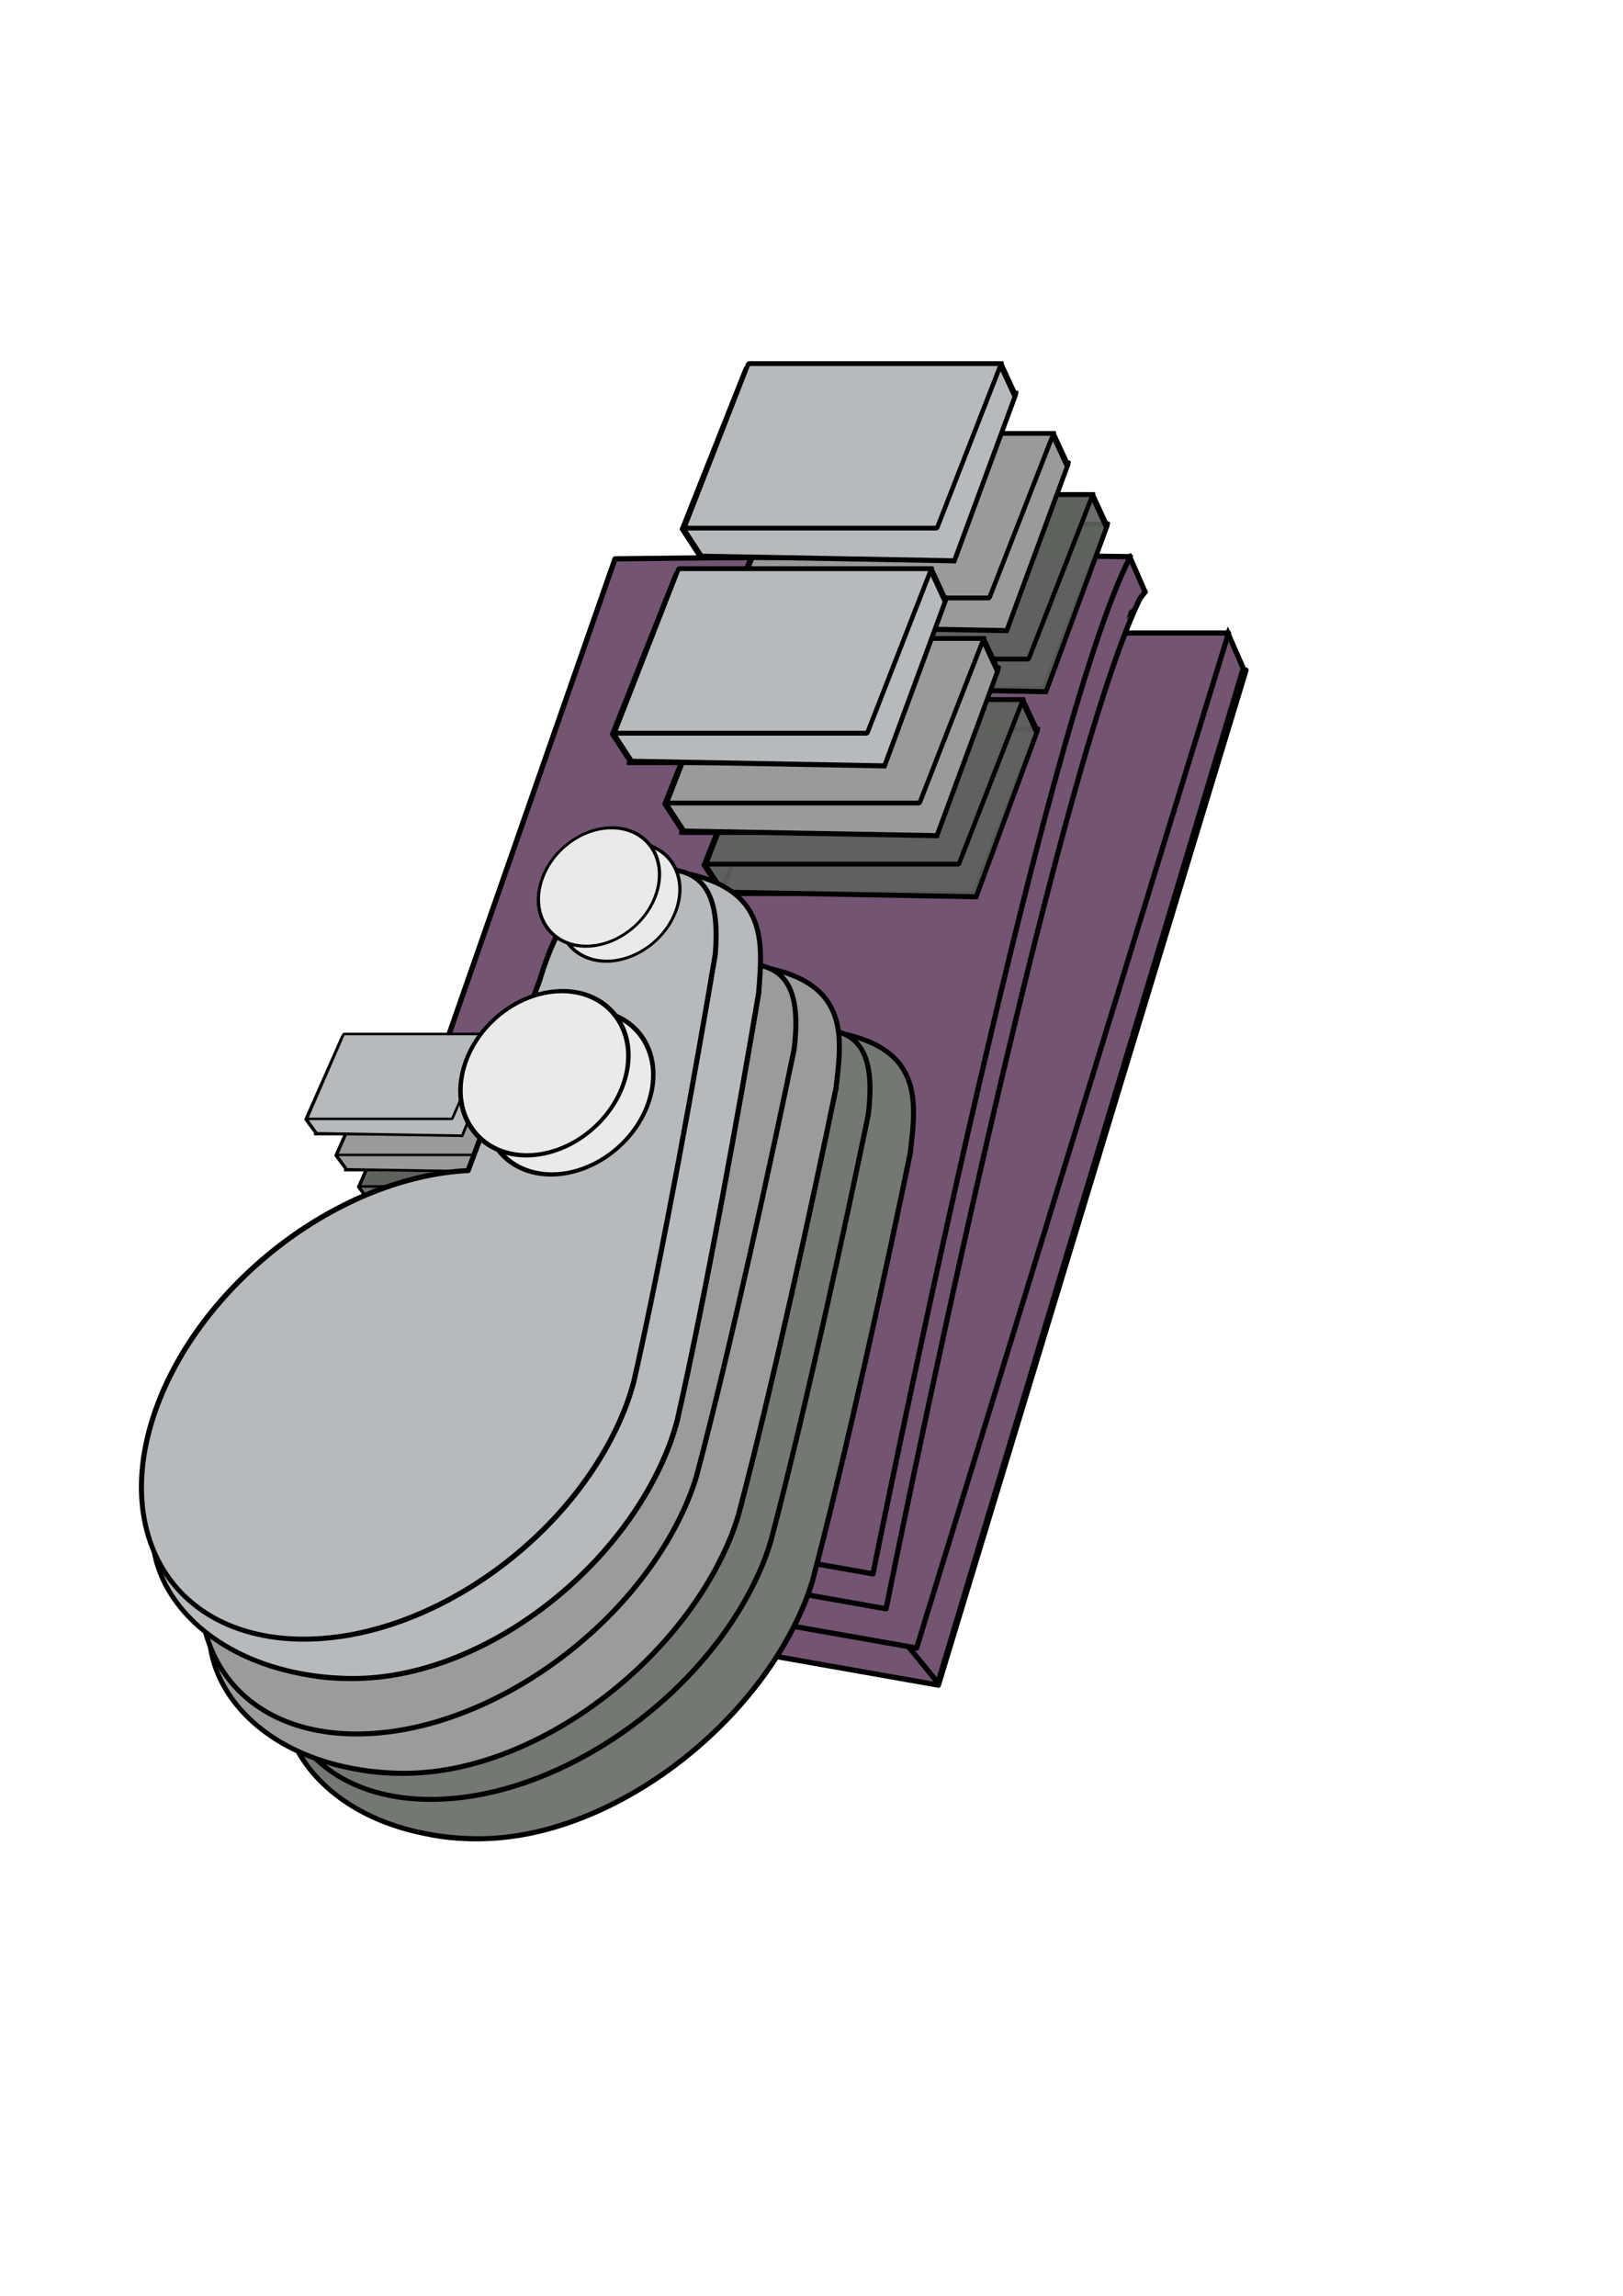 <?xml version="1.0" encoding="UTF-8" standalone="no"?>
<!-- Created with Inkscape (http://www.inkscape.org/) -->

<svg
   xmlns:dc="http://purl.org/dc/elements/1.1/"
   xmlns:cc="http://creativecommons.org/ns#"
   xmlns:rdf="http://www.w3.org/1999/02/22-rdf-syntax-ns#"
   xmlns:svg="http://www.w3.org/2000/svg"
   xmlns="http://www.w3.org/2000/svg"
   xmlns:sodipodi="http://sodipodi.sourceforge.net/DTD/sodipodi-0.dtd"
   xmlns:inkscape="http://www.inkscape.org/namespaces/inkscape"
   width="210mm"
   height="297mm"
   viewBox="0 0 744.094 1052.362"
   id="svg4136"
   version="1.1"
   inkscape:version="0.91 r13725"
   sodipodi:docname="base_deconstruction.svg"
   inkscape:export-filename="C:\Users\Real\Dropbox\madman_post_pics\proton_pack\base_deconstruction.png"
   inkscape:export-xdpi="116.88727"
   inkscape:export-ydpi="116.88727">
  <defs
     id="defs4138" />
  <sodipodi:namedview
     id="base"
     pagecolor="#ffffff"
     bordercolor="#666666"
     borderopacity="1.0"
     inkscape:pageopacity="0.0"
     inkscape:pageshadow="2"
     inkscape:zoom="0.46942069"
     inkscape:cx="457.93317"
     inkscape:cy="510.91054"
     inkscape:document-units="px"
     inkscape:current-layer="layer1"
     showgrid="false"
     inkscape:window-width="1280"
     inkscape:window-height="666"
     inkscape:window-x="-8"
     inkscape:window-y="-8"
     inkscape:window-maximized="1" />
  <g
     inkscape:label="Layer 1"
     inkscape:groupmode="layer"
     id="layer1">
    <path
       style="color:#000000;display:inline;overflow:visible;visibility:visible;opacity:1;fill:#735472;fill-opacity:1;fill-rule:nonzero;stroke:#000000;stroke-width:2.4;stroke-linecap:round;stroke-linejoin:round;stroke-miterlimit:4;stroke-dasharray:none;stroke-dashoffset:0;stroke-opacity:1;marker:none;enable-background:accumulate"
       d="m 309.978,307.16 261.286,0 -141.04,465.276 -264.658,-46.669 z"
       id="path4738"
       inkscape:connector-curvature="0"
       sodipodi:nodetypes="ccccc" />
    <path
       sodipodi:nodetypes="ccccc"
       inkscape:connector-curvature="0"
       id="path4740"
       d="m 563,290.362 7,16 -140,465 -31,-38 z"
       style="fill:#735472;fill-opacity:1;fill-rule:evenodd;stroke:#000000;stroke-width:2.4;stroke-linecap:butt;stroke-linejoin:miter;stroke-miterlimit:4;stroke-dasharray:none;stroke-opacity:1" />
    <path
       sodipodi:nodetypes="ccccc"
       inkscape:connector-curvature="0"
       id="path4742"
       d="m 301.973,290.16 261.286,0 -143.029,465.276 -264.458,-46.669 z"
       style="color:#000000;display:inline;overflow:visible;visibility:visible;opacity:1;fill:#735472;fill-opacity:1;fill-rule:nonzero;stroke:#000000;stroke-width:2.4;stroke-linecap:round;stroke-linejoin:round;stroke-miterlimit:4;stroke-dasharray:none;stroke-dashoffset:0;stroke-opacity:1;marker:none;enable-background:accumulate" />
    <path
       sodipodi:nodetypes="ccccc"
       inkscape:connector-curvature="0"
       id="path4744"
       d="m 287.973,272.16 c 0,0 172.775,-2.05 236.286,-1 -39.694,75.65 -118.029,466.276 -118.029,466.276 L 141.772,690.767 Z"
       style="color:#000000;display:inline;overflow:visible;visibility:visible;opacity:1;fill:#735472;fill-opacity:1;fill-rule:nonzero;stroke:#000000;stroke-width:2.4;stroke-linecap:round;stroke-linejoin:round;stroke-miterlimit:4;stroke-dasharray:none;stroke-dashoffset:0;stroke-opacity:1;marker:none;enable-background:accumulate" />
    <path
       style="fill:#735472;fill-opacity:1;fill-rule:evenodd;stroke:#000000;stroke-width:2.4;stroke-linecap:butt;stroke-linejoin:miter;stroke-miterlimit:4;stroke-dasharray:none;stroke-opacity:1"
       d="m 518,255.362 7,16 -21,26 -9,-21 z"
       id="path4746"
       inkscape:connector-curvature="0" />
    <path
       style="color:#000000;display:inline;overflow:visible;visibility:visible;opacity:1;fill:#735472;fill-opacity:1;fill-rule:nonzero;stroke:none;stroke-width:2.4;stroke-linecap:round;stroke-linejoin:round;stroke-miterlimit:4;stroke-dasharray:none;stroke-dashoffset:0;stroke-opacity:1;marker:none;enable-background:accumulate"
       id="path4756"
       d="m 501.61,296.314 c 0.095,-0.178 0.204,-0.375 0.338,-0.592 0.126,-0.224 0.269,-0.438 0.41,-0.654 0.152,-0.241 0.3,-0.486 0.443,-0.732 0.172,-0.314 0.346,-0.628 0.521,-0.941 0.213,-0.369 0.415,-0.744 0.614,-1.12 0.199,-0.377 0.393,-0.756 0.592,-1.132 0.186,-0.365 0.372,-0.73 0.546,-1.1 0.205,-0.419 0.395,-0.845 0.592,-1.267 0.204,-0.451 0.409,-0.902 0.612,-1.353 0.226,-0.507 0.472,-1.005 0.712,-1.506 0.259,-0.523 0.524,-1.044 0.792,-1.562 0.245,-0.49 0.489,-0.98 0.729,-1.472 0.26,-0.537 0.539,-1.064 0.803,-1.599 0.264,-0.526 0.523,-1.055 0.789,-1.58 0.272,-0.522 0.536,-1.047 0.796,-1.574 0.26,-0.516 0.524,-1.031 0.786,-1.546 0.25,-0.503 0.491,-1.009 0.737,-1.514 0.235,-0.478 0.464,-0.958 0.694,-1.438 0.243,-0.505 0.476,-1.015 0.712,-1.523 0.214,-0.453 0.392,-0.919 0.583,-1.381 0.08,-0.284 0.243,-0.547 0.306,-0.836 0.065,-0.246 0.14,-0.479 -0.086,0.112 -0.416,1.4 -5.895,-2.542 6.83,3.757 0.052,0.026 0.605,-0.791 0.304,-0.353 8.8e-4,9e-5 0.15,-0.244 0.109,-0.185 -0.368,0.534 0.112,-0.212 -0.209,0.331 -0.089,0.129 -0.158,0.24 -0.236,0.37 -0.132,0.238 -0.255,0.481 -0.381,0.722 -0.152,0.297 -0.295,0.598 -0.442,0.896 -0.167,0.335 -0.328,0.672 -0.487,1.011 -0.163,0.361 -0.314,0.727 -0.469,1.092 -0.164,0.399 -0.33,0.797 -0.482,1.2 -0.166,0.414 -1.433,0.834 -1.572,1.257 -0.139,0.452 -0.282,0.903 -0.414,1.357 -0.155,0.519 -0.315,1.037 -0.47,1.556 -0.155,0.532 -0.315,1.063 -0.477,1.593 -0.166,0.541 -0.329,1.084 -0.49,1.627 -0.136,0.445 -0.266,0.891 -0.403,1.335 -1.596,5.106 -7.899,2.909 -6.303,-2.197 l 0,0 c 0.136,-0.43 0.268,-0.86 0.401,-1.291 0.169,-0.528 0.316,-1.062 0.478,-1.592 0.155,-0.52 0.306,-1.041 0.455,-1.562 0.147,-0.503 0.297,-1.005 0.441,-1.509 0.152,-0.534 0.311,-1.066 0.473,-1.596 0.168,-0.523 0.349,-1.043 0.543,-1.558 0.178,-0.483 0.364,-0.963 0.553,-1.442 0.176,-0.448 0.353,-0.895 0.543,-1.338 0.169,-0.386 0.338,-0.773 0.512,-1.157 0.151,-0.338 0.311,-0.672 0.463,-1.011 0.129,-0.291 0.257,-0.582 0.391,-0.871 0.126,-0.26 0.253,-0.519 0.39,-0.773 -0.107,0.178 0.13,-0.261 0.249,-0.46 0.033,-0.056 0.07,-0.111 0.104,-0.166 -0.104,0.149 0.45,-0.656 0.502,-0.631 9.846,4.521 7.514,1.661 6.896,3.752 -0.116,0.314 -0.213,0.586 -0.407,0.86 -0.163,0.298 -0.346,0.586 -0.489,0.894 -0.242,0.428 -0.46,0.869 -0.668,1.313 -0.244,0.515 -0.485,1.032 -0.724,1.549 -0.245,0.525 -0.493,1.05 -0.755,1.568 -0.262,0.513 -1.627,1.032 -1.884,1.548 -0.253,0.508 -0.51,1.013 -0.776,1.515 -0.265,0.527 -0.541,1.049 -0.802,1.577 -0.257,0.52 -0.511,1.041 -0.781,1.554 -0.257,0.518 -0.519,1.034 -0.768,1.557 -0.258,0.532 -0.513,1.065 -0.777,1.593 -0.231,0.462 -0.462,0.924 -0.682,1.391 -0.208,0.444 -0.415,0.888 -0.623,1.332 -0.209,0.478 -0.415,0.958 -0.626,1.435 -0.198,0.449 0.723,0.9 0.516,1.345 -0.213,0.457 -0.442,0.907 -0.664,1.359 -0.205,0.41 -0.419,0.815 -0.63,1.222 -0.202,0.378 -0.391,0.763 -0.591,1.142 -0.175,0.341 -0.339,0.688 -0.514,1.029 -0.151,0.288 -0.3,0.577 -0.45,0.865 -0.013,0.024 -0.359,0.677 -0.263,0.506 -0.037,0.074 -0.145,0.297 -0.103,0.226 0.026,-0.043 0.036,-0.173 0.069,-0.134 0.018,0.021 -0.115,0.23 -0.036,0.103 -2.325,5.092 -9.725,1.891 -7.399,-3.2 z"
       inkscape:connector-curvature="0"
       sodipodi:nodetypes="ccccccccccccccccccccccccccccccccccccccccccccccccccccccccccccccccccccccccccccccccccc" />
    <path
       style="color:#000000;display:inline;overflow:visible;visibility:visible;opacity:1;fill:#735472;fill-opacity:1;fill-rule:nonzero;stroke:#000000;stroke-width:2.4;stroke-linecap:round;stroke-linejoin:round;stroke-miterlimit:4;stroke-dasharray:none;stroke-dashoffset:0;stroke-opacity:1;marker:none;enable-background:accumulate"
       d="m 281.973,256.16 c 0,0 172.775,-2.05 236.286,-1 -39.694,75.65 -118.029,466.276 -118.029,466.276 L 135.772,674.767 Z"
       id="rect4727"
       inkscape:connector-curvature="0"
       sodipodi:nodetypes="ccccc" />
    <g
       transform="matrix(1,0,0.064,1,-152.625,73.456)"
       id="g4719"
       style="fill:#737872;fill-opacity:1">
      <path
         style="color:#000000;display:inline;overflow:visible;visibility:visible;opacity:1;fill:#737872;fill-opacity:1;fill-rule:nonzero;stroke:#000000;stroke-width:2.3;stroke-linecap:round;stroke-linejoin:round;stroke-miterlimit:4;stroke-dasharray:none;stroke-dashoffset:0;stroke-opacity:1;marker:none;enable-background:accumulate"
         d="m 517.817,416.26 c -26.376,-0.515 -44.519,15.38 -58.928,51.344 l -41.591,86.953 c -58.538,2.925 -125.934,50.091 -153.329,107.305 -28.398,59.371 -3.29,107.5 56.081,107.5 59.371,0 130.521,-48.129 158.919,-107.5 1.681,-3.593 3.179,-7.181 4.49,-10.752 19.167,-58.201 43.965,-146.419 57.282,-195.748 4.259,-23.539 1.193,-39 -20.346,-39 -0.868,-0.051 -1.728,-0.085 -2.578,-0.102 z"
         id="path4721"
         inkscape:connector-curvature="0"
         sodipodi:nodetypes="scccsccccs" />
      <path
         sodipodi:nodetypes="scccsccccs"
         inkscape:connector-curvature="0"
         id="path4723"
         d="m 517.817,416.26 c -26.376,-0.515 -44.519,15.38 -58.928,51.344 l -41.591,86.953 c -58.538,2.925 -125.934,50.091 -153.329,107.305 -52.086,37.097 -24.503,105.379 56.081,107.5 59.35,1.562 130.521,-48.129 158.919,-107.5 1.681,-3.593 3.179,-7.181 4.49,-10.752 19.167,-58.201 43.965,-146.419 57.282,-195.748 4.259,-23.539 10.386,-50.314 -35.195,-56.324 -0.868,-0.051 13.122,17.239 12.271,17.223 z"
         style="color:#000000;display:inline;overflow:visible;visibility:visible;opacity:1;fill:#737872;fill-opacity:1;fill-rule:nonzero;stroke:#000000;stroke-width:2.3;stroke-linecap:round;stroke-linejoin:round;stroke-miterlimit:4;stroke-dasharray:none;stroke-dashoffset:0;stroke-opacity:1;marker:none;enable-background:accumulate" />
      <path
         sodipodi:nodetypes="scccsccccs"
         inkscape:connector-curvature="0"
         id="path4725"
         d="m 499.817,398.26 c -26.376,-0.515 -44.519,15.38 -58.928,51.344 l -41.591,86.953 c -58.538,2.925 -125.934,50.091 -153.329,107.305 -28.398,59.371 -3.29,107.5 56.081,107.5 59.371,0 130.521,-48.129 158.919,-107.5 1.681,-3.593 3.179,-7.181 4.49,-10.752 19.167,-58.201 43.965,-146.419 57.282,-195.748 4.259,-23.539 1.193,-39 -20.346,-39 -0.868,-0.051 -1.728,-0.085 -2.578,-0.102 z"
         style="color:#000000;display:inline;overflow:visible;visibility:visible;opacity:1;fill:#737872;fill-opacity:1;fill-rule:nonzero;stroke:#000000;stroke-width:2.3;stroke-linecap:round;stroke-linejoin:round;stroke-miterlimit:4;stroke-dasharray:none;stroke-dashoffset:0;stroke-opacity:1;marker:none;enable-background:accumulate" />
    </g>
    <g
       id="g4810"
       style="fill:#5e625d;fill-opacity:0.913"
       transform="matrix(0.575,0,-0.224,0.516,133.326,414.991)">
      <path
         inkscape:connector-curvature="0"
         style="color:#000000;display:inline;overflow:visible;visibility:visible;opacity:1;fill:#5e625d;fill-opacity:0.913;fill-rule:nonzero;stroke:#000000;stroke-width:2.208;stroke-linecap:round;stroke-linejoin:round;stroke-miterlimit:4;stroke-dasharray:none;stroke-dashoffset:0;stroke-opacity:1;marker:none;enable-background:accumulate"
         d="m 164.039,187.804 115.915,0 0,75.427 -115.915,0 z"
         id="path4812" />
      <path
         inkscape:connector-curvature="0"
         id="path4814"
         d="m 267.883,174.685 12.249,14.379 1.598,75.625 -117.166,-2.13 -13.314,-12.782 0.533,-72.962 z"
         style="fill:#5e625d;fill-opacity:0.913;fill-rule:evenodd;stroke:#000000;stroke-width:2.3;stroke-linecap:butt;stroke-linejoin:miter;stroke-miterlimit:4;stroke-dasharray:none;stroke-opacity:1" />
      <path
         inkscape:connector-curvature="0"
         id="path4816"
         d="m 152.021,174.288 115.915,0 0,75.427 -115.915,0 z"
         style="color:#000000;display:inline;overflow:visible;visibility:visible;opacity:1;fill:#5e625d;fill-opacity:0.913;fill-rule:nonzero;stroke:#000000;stroke-width:2.208;stroke-linecap:round;stroke-linejoin:round;stroke-miterlimit:4;stroke-dasharray:none;stroke-dashoffset:0;stroke-opacity:1;marker:none;enable-background:accumulate" />
    </g>
    <g
       id="g4711"
       transform="matrix(1,0,0.064,1,-186.625,43.456)"
       style="fill:#9c9b99;fill-opacity:1">
      <path
         sodipodi:nodetypes="scccsccccs"
         inkscape:connector-curvature="0"
         id="path4713"
         d="m 517.817,416.26 c -26.376,-0.515 -44.519,15.38 -58.928,51.344 l -41.591,86.953 c -58.538,2.925 -125.934,50.091 -153.329,107.305 -28.398,59.371 -3.29,107.5 56.081,107.5 59.371,0 130.521,-48.129 158.919,-107.5 1.681,-3.593 3.179,-7.181 4.49,-10.752 19.167,-58.201 43.965,-146.419 57.282,-195.748 4.259,-23.539 1.193,-39 -20.346,-39 -0.868,-0.051 -1.728,-0.085 -2.578,-0.102 z"
         style="color:#000000;display:inline;overflow:visible;visibility:visible;opacity:1;fill:#9c9b99;fill-opacity:1;fill-rule:nonzero;stroke:#000000;stroke-width:2.3;stroke-linecap:round;stroke-linejoin:round;stroke-miterlimit:4;stroke-dasharray:none;stroke-dashoffset:0;stroke-opacity:1;marker:none;enable-background:accumulate" />
      <path
         style="color:#000000;display:inline;overflow:visible;visibility:visible;opacity:1;fill:#9c9b99;fill-opacity:1;fill-rule:nonzero;stroke:#000000;stroke-width:2.3;stroke-linecap:round;stroke-linejoin:round;stroke-miterlimit:4;stroke-dasharray:none;stroke-dashoffset:0;stroke-opacity:1;marker:none;enable-background:accumulate"
         d="m 517.817,416.26 c -26.376,-0.515 -44.519,15.38 -58.928,51.344 l -41.591,86.953 c -58.538,2.925 -125.934,50.091 -153.329,107.305 -52.086,37.097 -24.503,105.379 56.081,107.5 59.35,1.562 130.521,-48.129 158.919,-107.5 1.681,-3.593 3.179,-7.181 4.49,-10.752 19.167,-58.201 43.965,-146.419 57.282,-195.748 4.259,-23.539 10.386,-50.314 -35.195,-56.324 -0.868,-0.051 13.122,17.239 12.271,17.223 z"
         id="path4715"
         inkscape:connector-curvature="0"
         sodipodi:nodetypes="scccsccccs" />
      <path
         style="color:#000000;display:inline;overflow:visible;visibility:visible;opacity:1;fill:#9c9b99;fill-opacity:1;fill-rule:nonzero;stroke:#000000;stroke-width:2.3;stroke-linecap:round;stroke-linejoin:round;stroke-miterlimit:4;stroke-dasharray:none;stroke-dashoffset:0;stroke-opacity:1;marker:none;enable-background:accumulate"
         d="m 499.817,398.26 c -26.376,-0.515 -44.519,15.38 -58.928,51.344 l -41.591,86.953 c -58.538,2.925 -125.934,50.091 -153.329,107.305 -28.398,59.371 -3.29,107.5 56.081,107.5 59.371,0 130.521,-48.129 158.919,-107.5 1.681,-3.593 3.179,-7.181 4.49,-10.752 19.167,-58.201 43.965,-146.419 57.282,-195.748 4.259,-23.539 1.193,-39 -20.346,-39 -0.868,-0.051 -1.728,-0.085 -2.578,-0.102 z"
         id="path4717"
         inkscape:connector-curvature="0"
         sodipodi:nodetypes="scccsccccs" />
    </g>
    <g
       transform="matrix(1,0,-0.39,1,269.053,146.38)"
       style="fill:#5e625d;fill-opacity:0.913"
       id="g4786">
      <path
         id="path4788"
         d="m 164.039,187.804 115.915,0 0,75.427 -115.915,0 z"
         style="color:#000000;display:inline;overflow:visible;visibility:visible;opacity:1;fill:#5e625d;fill-opacity:0.913;fill-rule:nonzero;stroke:#000000;stroke-width:2.208;stroke-linecap:round;stroke-linejoin:round;stroke-miterlimit:4;stroke-dasharray:none;stroke-dashoffset:0;stroke-opacity:1;marker:none;enable-background:accumulate"
         inkscape:connector-curvature="0" />
      <path
         style="fill:#5e625d;fill-opacity:0.913;fill-rule:evenodd;stroke:#000000;stroke-width:2.3;stroke-linecap:butt;stroke-linejoin:miter;stroke-miterlimit:4;stroke-dasharray:none;stroke-opacity:1"
         d="m 267.883,174.685 12.249,14.379 1.598,75.625 -117.166,-2.13 -13.314,-12.782 0.533,-72.962 z"
         id="path4790"
         inkscape:connector-curvature="0" />
      <path
         style="color:#000000;display:inline;overflow:visible;visibility:visible;opacity:1;fill:#5e625d;fill-opacity:0.913;fill-rule:nonzero;stroke:#000000;stroke-width:2.208;stroke-linecap:round;stroke-linejoin:round;stroke-miterlimit:4;stroke-dasharray:none;stroke-dashoffset:0;stroke-opacity:1;marker:none;enable-background:accumulate"
         d="m 152.021,174.288 115.915,0 0,75.427 -115.915,0 z"
         id="path4792"
         inkscape:connector-curvature="0" />
    </g>
    <g
       transform="matrix(0.575,0,-0.224,0.516,122.985,400.539)"
       style="fill:#9b9a98;fill-opacity:1"
       id="g4818">
      <path
         id="path4820"
         d="m 164.039,187.804 115.915,0 0,75.427 -115.915,0 z"
         style="color:#000000;display:inline;overflow:visible;visibility:visible;opacity:1;fill:#9b9a98;fill-opacity:1;fill-rule:nonzero;stroke:#000000;stroke-width:2.208;stroke-linecap:round;stroke-linejoin:round;stroke-miterlimit:4;stroke-dasharray:none;stroke-dashoffset:0;stroke-opacity:1;marker:none;enable-background:accumulate"
         inkscape:connector-curvature="0" />
      <path
         style="fill:#9b9a98;fill-opacity:1;fill-rule:evenodd;stroke:#000000;stroke-width:2.3;stroke-linecap:butt;stroke-linejoin:miter;stroke-miterlimit:4;stroke-dasharray:none;stroke-opacity:1"
         d="m 267.883,174.685 12.249,14.379 1.598,75.625 -117.166,-2.13 -13.314,-12.782 0.533,-72.962 z"
         id="path4822"
         inkscape:connector-curvature="0" />
      <path
         style="color:#000000;display:inline;overflow:visible;visibility:visible;opacity:1;fill:#9b9a98;fill-opacity:1;fill-rule:nonzero;stroke:#000000;stroke-width:2.208;stroke-linecap:round;stroke-linejoin:round;stroke-miterlimit:4;stroke-dasharray:none;stroke-dashoffset:0;stroke-opacity:1;marker:none;enable-background:accumulate"
         d="m 152.021,174.288 115.915,0 0,75.427 -115.915,0 z"
         id="path4824"
         inkscape:connector-curvature="0" />
    </g>
    <g
       id="g4706"
       transform="matrix(1,0,0.102,1,-239.406,0)">
      <path
         style="color:#000000;display:inline;overflow:visible;visibility:visible;opacity:1;fill:#b7babc;fill-opacity:1;fill-rule:nonzero;stroke:#000000;stroke-width:2.3;stroke-linecap:round;stroke-linejoin:round;stroke-miterlimit:4;stroke-dasharray:none;stroke-dashoffset:0;stroke-opacity:1;marker:none;enable-background:accumulate"
         d="m 517.817,416.26 c -26.376,-0.515 -44.519,15.38 -58.928,51.344 l -41.591,86.953 c -58.538,2.925 -125.934,50.091 -153.329,107.305 -28.398,59.371 -3.29,107.5 56.081,107.5 59.371,0 130.521,-48.129 158.919,-107.5 1.681,-3.593 3.179,-7.181 4.49,-10.752 19.167,-58.201 43.965,-146.419 57.282,-195.748 4.259,-23.539 1.193,-39 -20.346,-39 -0.868,-0.051 -1.728,-0.085 -2.578,-0.102 z"
         id="path4698"
         inkscape:connector-curvature="0"
         sodipodi:nodetypes="scccsccccs" />
      <path
         sodipodi:nodetypes="scccsccccs"
         inkscape:connector-curvature="0"
         id="path4704"
         d="m 517.817,416.26 c -26.376,-0.515 -44.519,15.38 -58.928,51.344 l -41.591,86.953 c -58.538,2.925 -125.934,50.091 -153.329,107.305 -52.086,37.097 -24.503,105.379 56.081,107.5 59.35,1.562 130.521,-48.129 158.919,-107.5 1.681,-3.593 3.179,-7.181 4.49,-10.752 19.167,-58.201 43.965,-146.419 57.282,-195.748 4.259,-23.539 10.386,-50.314 -35.195,-56.324 -0.868,-0.051 13.122,17.239 12.271,17.223 z"
         style="color:#000000;display:inline;overflow:visible;visibility:visible;opacity:1;fill:#b7babc;fill-opacity:1;fill-rule:nonzero;stroke:#000000;stroke-width:2.3;stroke-linecap:round;stroke-linejoin:round;stroke-miterlimit:4;stroke-dasharray:none;stroke-dashoffset:0;stroke-opacity:1;marker:none;enable-background:accumulate" />
      <path
         sodipodi:nodetypes="scccsccccs"
         inkscape:connector-curvature="0"
         id="path4684"
         d="m 499.817,398.26 c -26.376,-0.515 -44.519,15.38 -58.928,51.344 l -41.591,86.953 c -58.538,2.925 -125.934,50.091 -153.329,107.305 -28.398,59.371 -3.29,107.5 56.081,107.5 59.371,0 130.521,-48.129 158.919,-107.5 1.681,-3.593 3.179,-7.181 4.49,-10.752 19.167,-58.201 43.965,-146.419 57.282,-195.748 4.259,-23.539 1.193,-39 -20.346,-39 -0.868,-0.051 -1.728,-0.085 -2.578,-0.102 z"
         style="color:#000000;display:inline;overflow:visible;visibility:visible;opacity:1;fill:#b7babc;fill-opacity:1;fill-rule:nonzero;stroke:#000000;stroke-width:2.3;stroke-linecap:round;stroke-linejoin:round;stroke-miterlimit:4;stroke-dasharray:none;stroke-dashoffset:0;stroke-opacity:1;marker:none;enable-background:accumulate" />
    </g>
    <g
       id="g4765"
       style="fill:#5e625d;fill-opacity:0.913"
       transform="matrix(1,0,-0.39,1,301.053,52.38)">
      <path
         inkscape:connector-curvature="0"
         style="color:#000000;display:inline;overflow:visible;visibility:visible;opacity:1;fill:#5e625d;fill-opacity:0.913;fill-rule:nonzero;stroke:#000000;stroke-width:2.208;stroke-linecap:round;stroke-linejoin:round;stroke-miterlimit:4;stroke-dasharray:none;stroke-dashoffset:0;stroke-opacity:1;marker:none;enable-background:accumulate"
         d="m 164.039,187.804 115.915,0 0,75.427 -115.915,0 z"
         id="path4761" />
      <path
         inkscape:connector-curvature="0"
         id="path4763"
         d="m 267.883,174.685 12.249,14.379 1.598,75.625 -117.166,-2.13 -13.314,-12.782 0.533,-72.962 z"
         style="fill:#5e625d;fill-opacity:0.913;fill-rule:evenodd;stroke:#000000;stroke-width:2.3;stroke-linecap:butt;stroke-linejoin:miter;stroke-miterlimit:4;stroke-dasharray:none;stroke-opacity:1" />
      <path
         inkscape:connector-curvature="0"
         id="rect4758"
         d="m 152.021,174.288 115.915,0 0,75.427 -115.915,0 z"
         style="color:#000000;display:inline;overflow:visible;visibility:visible;opacity:1;fill:#5e625d;fill-opacity:0.913;fill-rule:nonzero;stroke:#000000;stroke-width:2.208;stroke-linecap:round;stroke-linejoin:round;stroke-miterlimit:4;stroke-dasharray:none;stroke-dashoffset:0;stroke-opacity:1;marker:none;enable-background:accumulate" />
    </g>
    <g
       id="g4794"
       style="fill:#9b9a98;fill-opacity:1"
       transform="matrix(1,0,-0.39,1,251.053,118.38)">
      <path
         inkscape:connector-curvature="0"
         style="color:#000000;display:inline;overflow:visible;visibility:visible;opacity:1;fill:#9b9a98;fill-opacity:1;fill-rule:nonzero;stroke:#000000;stroke-width:2.208;stroke-linecap:round;stroke-linejoin:round;stroke-miterlimit:4;stroke-dasharray:none;stroke-dashoffset:0;stroke-opacity:1;marker:none;enable-background:accumulate"
         d="m 164.039,187.804 115.915,0 0,75.427 -115.915,0 z"
         id="path4796" />
      <path
         inkscape:connector-curvature="0"
         id="path4798"
         d="m 267.883,174.685 12.249,14.379 1.598,75.625 -117.166,-2.13 -13.314,-12.782 0.533,-72.962 z"
         style="fill:#9b9a98;fill-opacity:1;fill-rule:evenodd;stroke:#000000;stroke-width:2.3;stroke-linecap:butt;stroke-linejoin:miter;stroke-miterlimit:4;stroke-dasharray:none;stroke-opacity:1" />
      <path
         inkscape:connector-curvature="0"
         id="path4800"
         d="m 152.021,174.288 115.915,0 0,75.427 -115.915,0 z"
         style="color:#000000;display:inline;overflow:visible;visibility:visible;opacity:1;fill:#9b9a98;fill-opacity:1;fill-rule:nonzero;stroke:#000000;stroke-width:2.208;stroke-linecap:round;stroke-linejoin:round;stroke-miterlimit:4;stroke-dasharray:none;stroke-dashoffset:0;stroke-opacity:1;marker:none;enable-background:accumulate" />
    </g>
    <g
       transform="matrix(1,0,-0.39,1,283.053,24.38)"
       style="fill:#9b9a98;fill-opacity:1"
       id="g4770">
      <path
         id="path4772"
         d="m 164.039,187.804 115.915,0 0,75.427 -115.915,0 z"
         style="color:#000000;display:inline;overflow:visible;visibility:visible;opacity:1;fill:#9b9a98;fill-opacity:1;fill-rule:nonzero;stroke:#000000;stroke-width:2.208;stroke-linecap:round;stroke-linejoin:round;stroke-miterlimit:4;stroke-dasharray:none;stroke-dashoffset:0;stroke-opacity:1;marker:none;enable-background:accumulate"
         inkscape:connector-curvature="0" />
      <path
         style="fill:#9b9a98;fill-opacity:1;fill-rule:evenodd;stroke:#000000;stroke-width:2.3;stroke-linecap:butt;stroke-linejoin:miter;stroke-miterlimit:4;stroke-dasharray:none;stroke-opacity:1"
         d="m 267.883,174.685 12.249,14.379 1.598,75.625 -117.166,-2.13 -13.314,-12.782 0.533,-72.962 z"
         id="path4774"
         inkscape:connector-curvature="0" />
      <path
         style="color:#000000;display:inline;overflow:visible;visibility:visible;opacity:1;fill:#9b9a98;fill-opacity:1;fill-rule:nonzero;stroke:#000000;stroke-width:2.208;stroke-linecap:round;stroke-linejoin:round;stroke-miterlimit:4;stroke-dasharray:none;stroke-dashoffset:0;stroke-opacity:1;marker:none;enable-background:accumulate"
         d="m 152.021,174.288 115.915,0 0,75.427 -115.915,0 z"
         id="path4776"
         inkscape:connector-curvature="0" />
    </g>
    <g
       transform="matrix(1,0,-0.39,1,227.053,86.38)"
       style="fill:#b7babc;fill-opacity:1"
       id="g4802">
      <path
         id="path4804"
         d="m 164.039,187.804 115.915,0 0,75.427 -115.915,0 z"
         style="color:#000000;display:inline;overflow:visible;visibility:visible;opacity:1;fill:#b7babc;fill-opacity:1;fill-rule:nonzero;stroke:#000000;stroke-width:2.208;stroke-linecap:round;stroke-linejoin:round;stroke-miterlimit:4;stroke-dasharray:none;stroke-dashoffset:0;stroke-opacity:1;marker:none;enable-background:accumulate"
         inkscape:connector-curvature="0" />
      <path
         style="fill:#b7babc;fill-opacity:1;fill-rule:evenodd;stroke:#000000;stroke-width:2.3;stroke-linecap:butt;stroke-linejoin:miter;stroke-miterlimit:4;stroke-dasharray:none;stroke-opacity:1"
         d="m 267.883,174.685 12.249,14.379 1.598,75.625 -117.166,-2.13 -13.314,-12.782 0.533,-72.962 z"
         id="path4806"
         inkscape:connector-curvature="0" />
      <path
         style="color:#000000;display:inline;overflow:visible;visibility:visible;opacity:1;fill:#b7babc;fill-opacity:1;fill-rule:nonzero;stroke:#000000;stroke-width:2.208;stroke-linecap:round;stroke-linejoin:round;stroke-miterlimit:4;stroke-dasharray:none;stroke-dashoffset:0;stroke-opacity:1;marker:none;enable-background:accumulate"
         d="m 152.021,174.288 115.915,0 0,75.427 -115.915,0 z"
         id="path4808"
         inkscape:connector-curvature="0" />
    </g>
    <g
       id="g4778"
       style="fill:#b7babc;fill-opacity:1"
       transform="matrix(1,0,-0.39,1,259.053,-7.62)">
      <path
         inkscape:connector-curvature="0"
         style="color:#000000;display:inline;overflow:visible;visibility:visible;opacity:1;fill:#b7babc;fill-opacity:1;fill-rule:nonzero;stroke:#000000;stroke-width:2.208;stroke-linecap:round;stroke-linejoin:round;stroke-miterlimit:4;stroke-dasharray:none;stroke-dashoffset:0;stroke-opacity:1;marker:none;enable-background:accumulate"
         d="m 164.039,187.804 115.915,0 0,75.427 -115.915,0 z"
         id="path4780" />
      <path
         inkscape:connector-curvature="0"
         id="path4782"
         d="m 267.883,174.685 12.249,14.379 1.598,75.625 -117.166,-2.13 -13.314,-12.782 0.533,-72.962 z"
         style="fill:#b7babc;fill-opacity:1;fill-rule:evenodd;stroke:#000000;stroke-width:2.3;stroke-linecap:butt;stroke-linejoin:miter;stroke-miterlimit:4;stroke-dasharray:none;stroke-opacity:1" />
      <path
         inkscape:connector-curvature="0"
         id="path4784"
         d="m 152.021,174.288 115.915,0 0,75.427 -115.915,0 z"
         style="color:#000000;display:inline;overflow:visible;visibility:visible;opacity:1;fill:#b7babc;fill-opacity:1;fill-rule:nonzero;stroke:#000000;stroke-width:2.208;stroke-linecap:round;stroke-linejoin:round;stroke-miterlimit:4;stroke-dasharray:none;stroke-dashoffset:0;stroke-opacity:1;marker:none;enable-background:accumulate" />
    </g>
    <g
       id="g4826"
       style="fill:#b7babc;fill-opacity:1"
       transform="matrix(0.575,0,-0.224,0.516,109.196,384.023)">
      <path
         inkscape:connector-curvature="0"
         style="color:#000000;display:inline;overflow:visible;visibility:visible;opacity:1;fill:#b7babc;fill-opacity:1;fill-rule:nonzero;stroke:#000000;stroke-width:2.208;stroke-linecap:round;stroke-linejoin:round;stroke-miterlimit:4;stroke-dasharray:none;stroke-dashoffset:0;stroke-opacity:1;marker:none;enable-background:accumulate"
         d="m 164.039,187.804 115.915,0 0,75.427 -115.915,0 z"
         id="path4828" />
      <path
         inkscape:connector-curvature="0"
         id="path4830"
         d="m 267.883,174.685 12.249,14.379 1.598,75.625 -117.166,-2.13 -13.314,-12.782 0.533,-72.962 z"
         style="fill:#b7babc;fill-opacity:1;fill-rule:evenodd;stroke:#000000;stroke-width:2.3;stroke-linecap:butt;stroke-linejoin:miter;stroke-miterlimit:4;stroke-dasharray:none;stroke-opacity:1" />
      <path
         inkscape:connector-curvature="0"
         id="path4832"
         d="m 152.021,174.288 115.915,0 0,75.427 -115.915,0 z"
         style="color:#000000;display:inline;overflow:visible;visibility:visible;opacity:1;fill:#b7babc;fill-opacity:1;fill-rule:nonzero;stroke:#000000;stroke-width:2.208;stroke-linecap:round;stroke-linejoin:round;stroke-miterlimit:4;stroke-dasharray:none;stroke-dashoffset:0;stroke-opacity:1;marker:none;enable-background:accumulate" />
    </g>
    <g
       id="g4858"
       transform="translate(-180,0)">
      <ellipse
         ry="38.744"
         rx="37.351"
         transform="matrix(1,0.03,-0.24,0.971,0,0)"
         cy="498.335"
         cx="560.618"
         id="path4834"
         style="color:#000000;display:inline;overflow:visible;visibility:visible;opacity:1;fill:#eaeaea;fill-opacity:1;fill-rule:nonzero;stroke:#000000;stroke-width:2.003;stroke-linecap:round;stroke-linejoin:round;stroke-miterlimit:4;stroke-dasharray:none;stroke-dashoffset:0;stroke-opacity:1;marker:none;enable-background:accumulate" />
      <ellipse
         ry="38.744"
         rx="37.351"
         transform="matrix(1,0.03,-0.24,0.971,0,0)"
         style="color:#000000;display:inline;overflow:visible;visibility:visible;opacity:1;fill:#eaeaea;fill-opacity:1;fill-rule:nonzero;stroke:#000000;stroke-width:2.003;stroke-linecap:round;stroke-linejoin:round;stroke-miterlimit:4;stroke-dasharray:none;stroke-dashoffset:0;stroke-opacity:1;marker:none;enable-background:accumulate"
         id="circle4836"
         cx="547.14"
         cy="489.734" />
    </g>
    <g
       id="g4862"
       transform="translate(-180,0)">
      <ellipse
         ry="27.936"
         rx="26.932"
         transform="matrix(1,0.03,-0.24,0.971,0,0)"
         style="color:#000000;display:inline;overflow:visible;visibility:visible;opacity:1;fill:#eaeaea;fill-opacity:1;fill-rule:nonzero;stroke:#000000;stroke-width:1.444;stroke-linecap:round;stroke-linejoin:round;stroke-miterlimit:4;stroke-dasharray:none;stroke-dashoffset:0;stroke-opacity:1;marker:none;enable-background:accumulate"
         id="circle4850"
         cx="561.976"
         cy="408.444" />
      <ellipse
         ry="27.936"
         rx="26.932"
         transform="matrix(1,0.03,-0.24,0.971,0,0)"
         cy="401.707"
         cx="551.012"
         id="circle4852"
         style="color:#000000;display:inline;overflow:visible;visibility:visible;opacity:1;fill:#eaeaea;fill-opacity:1;fill-rule:nonzero;stroke:#000000;stroke-width:1.444;stroke-linecap:round;stroke-linejoin:round;stroke-miterlimit:4;stroke-dasharray:none;stroke-dashoffset:0;stroke-opacity:1;marker:none;enable-background:accumulate" />
    </g>
  </g>
</svg>
